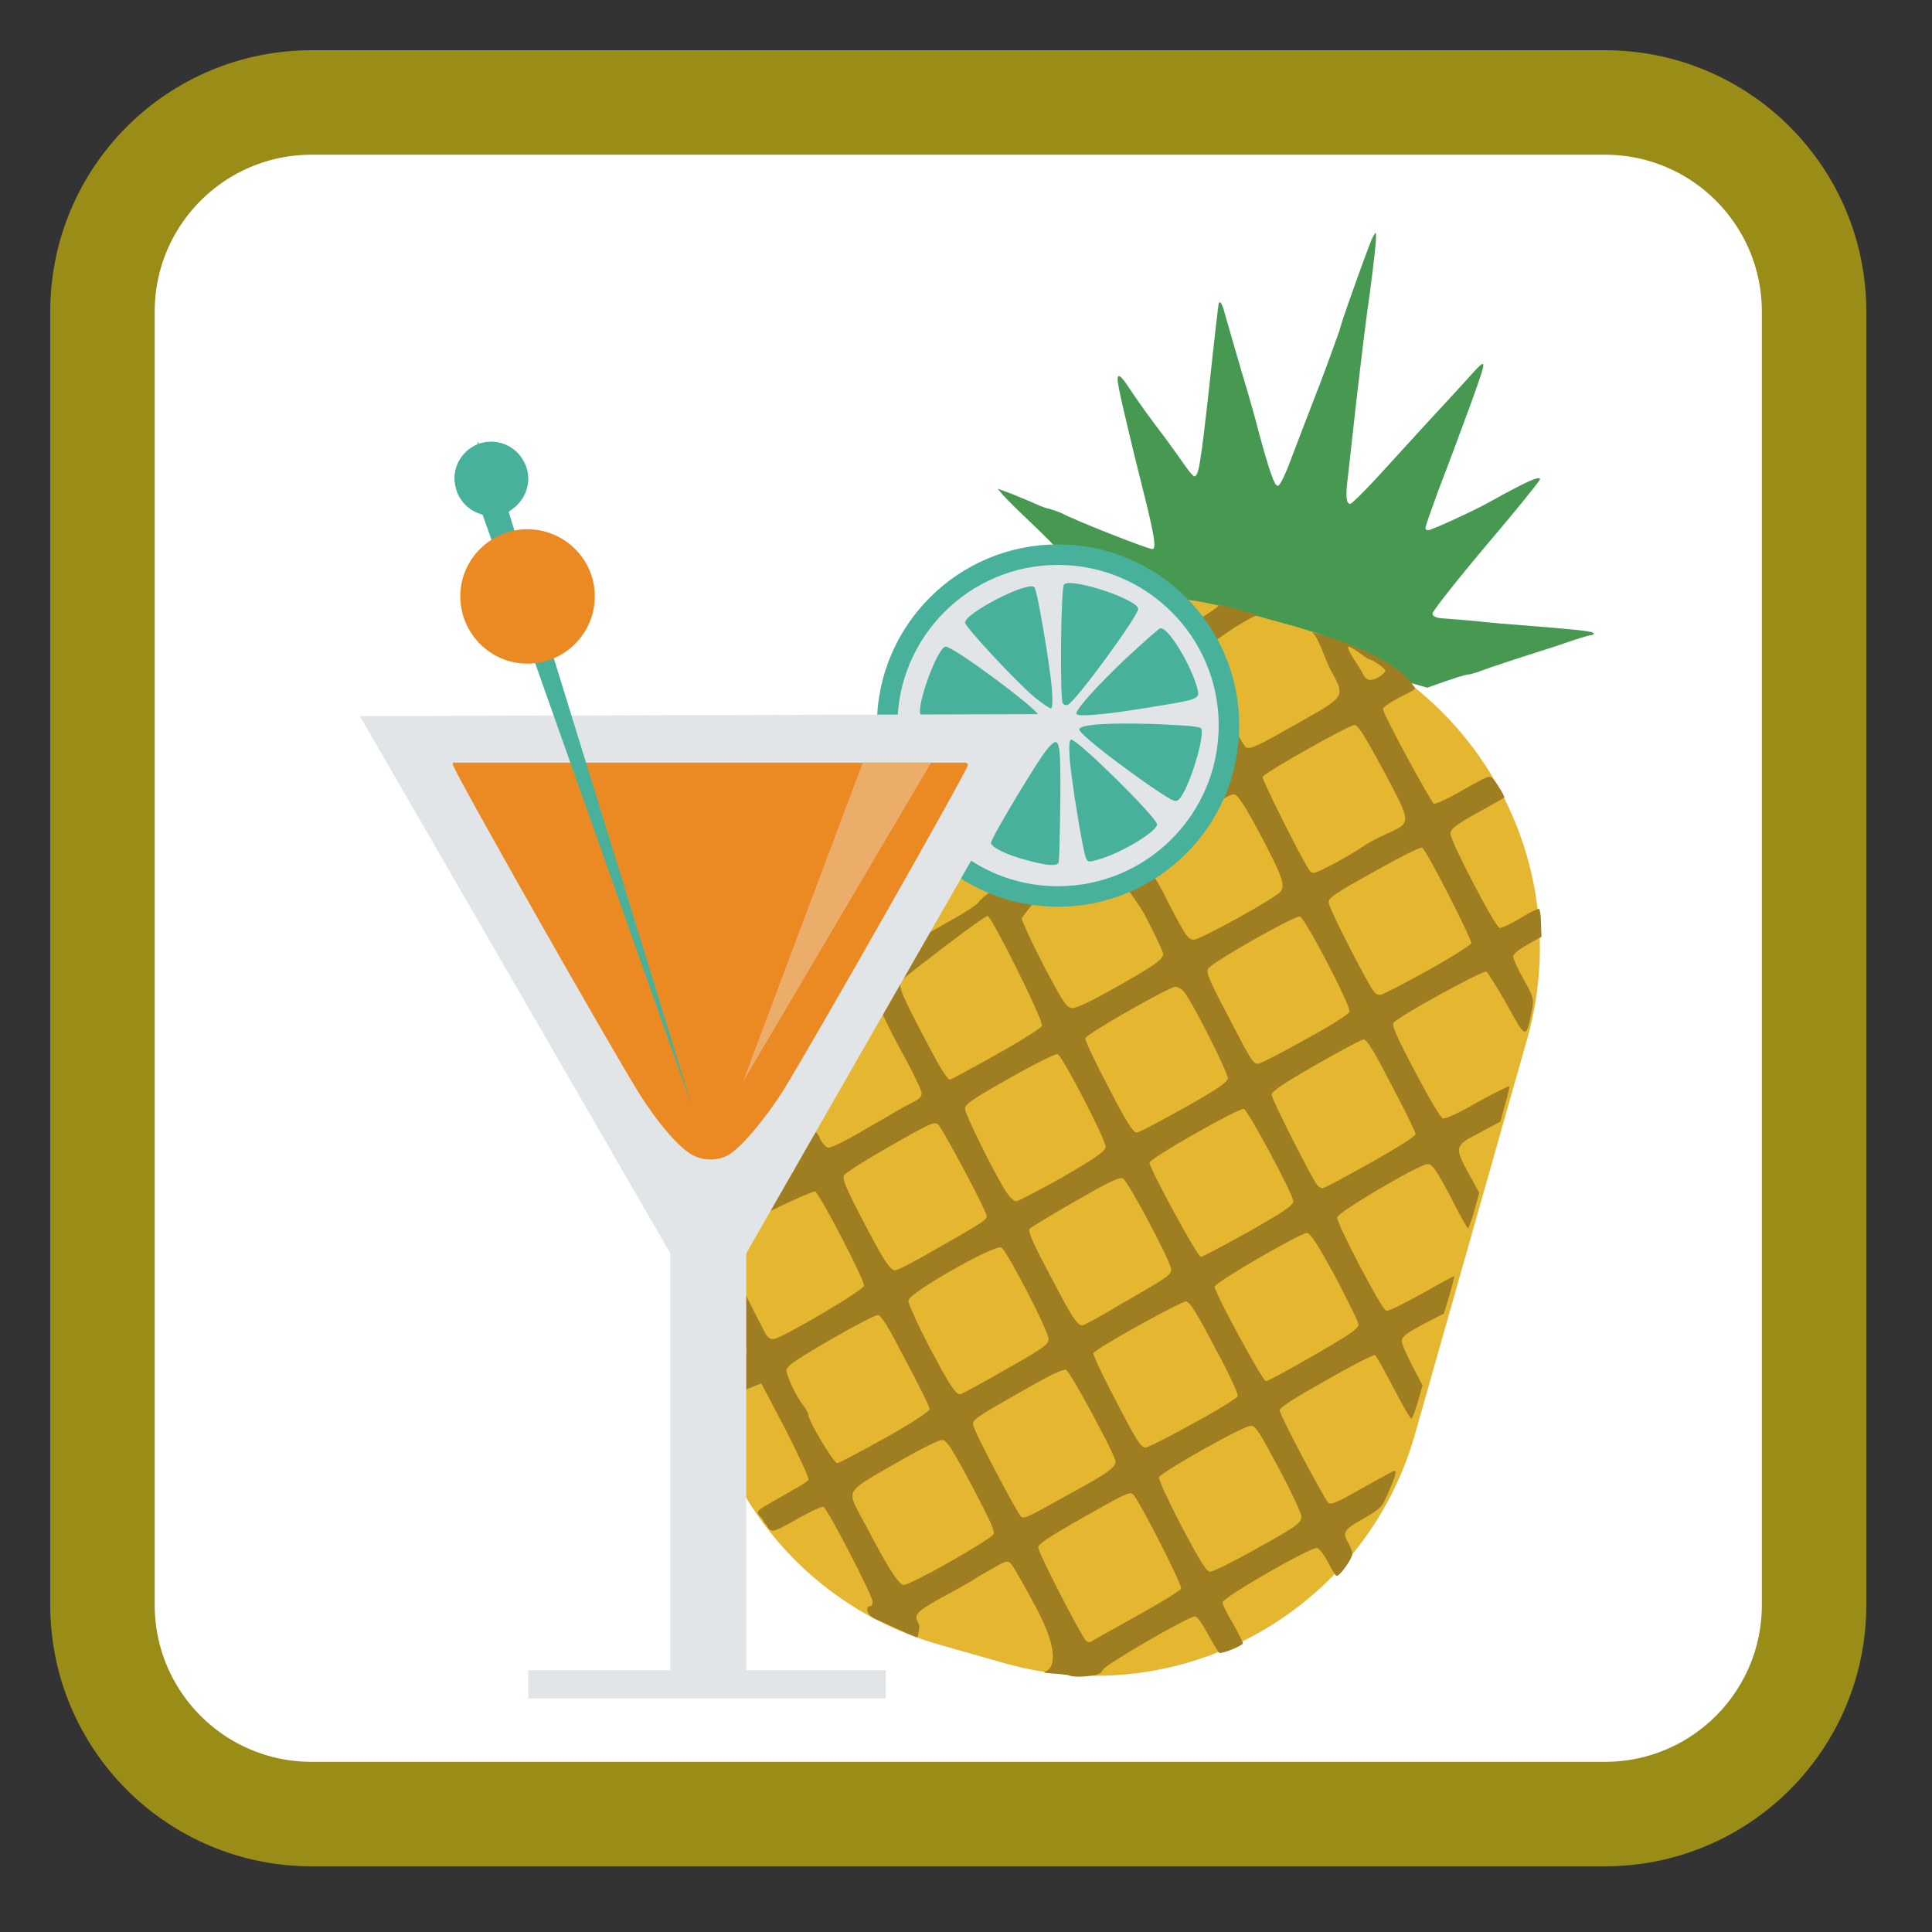 
<svg xmlns="http://www.w3.org/2000/svg" xmlns:xlink="http://www.w3.org/1999/xlink" width="16px" height="16px" viewBox="0 0 16 16" version="1.1">
<rect x="0" y="0" width="16" height="16" fill="#333333" stroke="none"/>
<g id="surface1">
<path style="fill-rule:nonzero;fill:rgb(100%,100%,100%);fill-opacity:1;stroke-width:27.911;stroke-linecap:butt;stroke-linejoin:miter;stroke:rgb(60%,54.902%,9.02%);stroke-opacity:1;stroke-miterlimit:4;" d="M 83.25 27.375 L 428.75 27.375 C 459.625 27.375 484.625 52.375 484.625 83.25 L 484.625 428.75 C 484.625 459.625 459.625 484.625 428.75 484.625 L 83.25 484.625 C 52.375 484.625 27.375 459.625 27.375 428.75 L 27.375 83.25 C 27.375 52.375 52.375 27.375 83.25 27.375 Z M 83.25 27.375 " transform="matrix(0.031,0,0,0.031,0,0)"/>
<path style=" stroke:none;fill-rule:nonzero;fill:rgb(27.843%,60%,31.765%);fill-opacity:1;" d="M 11.391 1.93 C 11.387 1.93 11.383 1.941 11.375 1.953 C 11.359 1.977 11.324 2.074 11.289 2.168 C 11.254 2.266 11.203 2.406 11.176 2.484 C 11.148 2.562 11.109 2.676 11.094 2.734 C 11.074 2.789 11.004 2.988 10.934 3.172 C 10.863 3.352 10.762 3.621 10.707 3.762 C 10.652 3.914 10.602 4.023 10.582 4.023 C 10.555 4.027 10.512 3.902 10.418 3.555 C 10.395 3.461 10.355 3.324 10.336 3.258 C 10.27 3.039 10.176 2.711 10.148 2.613 C 10.125 2.523 10.109 2.492 10.094 2.508 C 10.09 2.516 10.055 2.82 10.016 3.188 C 9.941 3.863 9.926 3.941 9.891 3.945 C 9.883 3.945 9.848 3.906 9.816 3.859 C 9.781 3.809 9.711 3.711 9.66 3.641 C 9.523 3.461 9.438 3.344 9.355 3.219 C 9.266 3.082 9.238 3.078 9.266 3.215 C 9.289 3.336 9.387 3.746 9.469 4.07 C 9.562 4.441 9.578 4.547 9.543 4.547 C 9.516 4.551 8.898 4.309 8.793 4.25 C 8.766 4.238 8.719 4.223 8.695 4.215 C 8.668 4.211 8.613 4.191 8.574 4.172 C 8.531 4.152 8.445 4.117 8.379 4.09 L 8.262 4.047 L 8.305 4.098 C 8.328 4.125 8.41 4.207 8.484 4.277 C 8.559 4.348 8.68 4.465 8.75 4.539 C 8.82 4.609 8.895 4.68 8.91 4.699 C 8.93 4.715 8.973 4.758 9.004 4.793 C 9.035 4.828 9.121 4.883 9.191 4.914 C 9.242 4.934 9.301 4.965 9.355 4.992 L 11.82 5.695 C 12.047 5.613 12.129 5.59 12.156 5.586 C 12.18 5.586 12.238 5.566 12.289 5.547 C 12.34 5.527 12.488 5.48 12.613 5.438 C 12.742 5.398 12.91 5.344 12.988 5.316 C 13.066 5.289 13.145 5.266 13.164 5.262 C 13.184 5.262 13.199 5.254 13.199 5.246 C 13.199 5.23 13.109 5.219 12.73 5.188 C 12.473 5.168 12.371 5.16 12.195 5.141 C 12.105 5.133 11.996 5.125 11.949 5.121 C 11.891 5.117 11.867 5.105 11.863 5.082 C 11.863 5.062 12.062 4.809 12.309 4.516 C 12.555 4.227 12.754 3.98 12.754 3.969 C 12.75 3.938 12.648 3.984 12.316 4.168 C 12.188 4.238 11.863 4.387 11.828 4.391 C 11.816 4.391 11.805 4.387 11.805 4.375 C 11.801 4.367 11.852 4.227 11.91 4.066 C 12.035 3.742 12.086 3.598 12.188 3.324 C 12.32 2.953 12.32 2.953 12.164 3.125 C 12.109 3.188 11.953 3.355 11.816 3.504 C 11.68 3.652 11.488 3.863 11.391 3.969 C 11.289 4.078 11.199 4.168 11.184 4.172 C 11.148 4.176 11.141 4.109 11.164 3.938 C 11.172 3.863 11.203 3.582 11.234 3.309 C 11.266 3.035 11.312 2.641 11.344 2.43 C 11.371 2.223 11.395 2.02 11.395 1.98 C 11.395 1.941 11.398 1.926 11.391 1.93 Z M 11.391 1.93 "/>
<path style=" stroke:none;fill-rule:nonzero;fill:rgb(89.804%,71.765%,19.216%);fill-opacity:1;" d="M 10.215 5.047 L 10.75 5.195 C 12.211 5.613 13.062 7.137 12.648 8.602 L 11.719 11.875 C 11.305 13.34 9.781 14.188 8.316 13.773 L 7.781 13.621 C 6.316 13.207 5.469 11.684 5.883 10.219 L 6.812 6.945 C 7.227 5.48 8.75 4.629 10.215 5.047 Z M 10.215 5.047 "/>
<path style=" stroke:none;fill-rule:nonzero;fill:rgb(62.353%,49.412%,12.941%);fill-opacity:1;" d="M 9.59 4.973 C 9.594 4.98 9.598 4.984 9.602 4.988 C 9.664 5.074 9.711 5.09 9.734 5.043 C 9.738 5.031 9.746 5.023 9.754 5.02 Z M 10.098 5.004 C 10.105 5.023 9.941 5.121 9.898 5.148 C 9.848 5.18 9.738 5.172 9.742 5.141 C 9.746 5.102 9.734 5.082 9.707 5.086 C 9.672 5.086 9.672 5.09 9.727 5.168 C 9.754 5.207 9.781 5.23 9.793 5.219 C 9.801 5.211 9.801 5.215 9.793 5.23 C 9.777 5.262 9.824 5.359 9.852 5.34 C 9.859 5.332 9.863 5.336 9.859 5.348 C 9.852 5.355 9.871 5.441 9.898 5.531 C 9.93 5.625 9.953 5.723 9.953 5.754 C 9.957 5.801 9.957 5.801 9.973 5.766 C 9.984 5.738 9.988 5.758 9.984 5.824 C 9.969 6.098 9.969 5.852 10.012 6.125 C 10.051 6.16 10.105 6.312 10.094 6.348 C 10.082 6.383 9.977 6.43 9.941 6.418 C 9.91 6.406 9.047 6.695 9.07 6.73 C 9.059 7.074 9.723 6.785 9.965 6.707 C 10.078 6.645 10.195 6.574 10.219 6.578 C 10.25 6.582 10.301 6.656 10.441 6.918 C 10.609 7.238 10.645 7.324 10.609 7.379 C 10.586 7.426 9.949 7.777 9.891 7.781 C 9.84 7.785 9.824 7.762 9.656 7.438 C 9.559 7.207 8.73 5.992 8.633 6.016 C 8.59 6.078 8.551 6.109 8.551 6.109 C 8.457 6.086 8.77 6.664 8.84 6.688 C 8.832 6.699 9.391 7.41 9.477 7.57 C 9.562 7.734 9.633 7.883 9.633 7.898 C 9.633 7.945 9.57 7.992 9.227 8.184 C 9.035 8.293 8.91 8.352 8.879 8.348 C 8.832 8.344 8.805 8.301 8.645 8 C 8.547 7.809 8.465 7.633 8.461 7.605 C 9.176 6.613 10.02 6.973 9.152 6.727 C 9.094 6.715 8.605 7.074 8.598 7.078 C 8.594 7.086 8.121 7.441 8.133 7.441 C 8.145 7.441 8.117 7.449 8.109 7.465 C 8.105 7.484 7.992 7.559 7.855 7.633 L 7.617 7.77 L 7.457 8.059 C 7.371 8.219 7.301 8.363 7.301 8.375 C 7.301 8.391 7.375 8.539 7.465 8.707 C 7.559 8.875 7.633 9.031 7.633 9.055 C 7.633 9.082 7.609 9.105 7.559 9.129 C 7.52 9.148 7.461 9.18 7.43 9.199 C 7.398 9.219 7.262 9.297 7.133 9.371 C 6.98 9.461 6.879 9.508 6.855 9.504 C 6.836 9.496 6.809 9.465 6.793 9.434 C 6.781 9.402 6.762 9.375 6.754 9.375 C 6.668 8.871 6.547 9.195 6.516 9.266 C 6.48 9.336 6.598 9.66 6.574 9.695 C 6.508 9.793 6.285 9.883 6.297 9.895 C 6.223 10.102 6.219 10.117 6.301 10.07 C 6.383 10.023 6.738 9.859 6.75 9.867 C 6.785 9.879 7.164 10.609 7.156 10.648 C 7.148 10.688 6.477 11.082 6.406 11.09 C 6.371 11.09 6.352 11.074 6.324 11.016 C 6.305 10.977 6.266 10.902 6.242 10.855 L 5.895 10.176 L 5.82 10.547 C 5.812 10.582 6.188 11.043 6.184 11.207 L 5.832 11.414 L 5.871 11.629 L 6.305 11.457 L 6.508 11.844 C 6.617 12.059 6.703 12.242 6.695 12.254 C 6.691 12.266 6.645 12.297 6.594 12.324 C 6.547 12.352 6.449 12.406 6.383 12.445 C 6.266 12.512 6.262 12.52 6.289 12.551 C 6.309 12.57 6.328 12.598 6.328 12.609 C 6.344 12.621 6.352 12.633 6.363 12.656 C 6.398 12.691 6.41 12.688 6.598 12.582 C 6.707 12.52 6.805 12.473 6.82 12.48 C 6.852 12.492 7.227 13.215 7.227 13.266 C 7.227 13.285 7.219 13.301 7.207 13.301 C 7.164 13.305 7.176 13.375 7.246 13.406 C 7.383 13.465 7.59 13.566 7.598 13.559 C 7.602 13.551 7.621 13.469 7.609 13.449 C 7.566 13.371 7.582 13.352 7.793 13.234 C 7.91 13.172 8.023 13.105 8.051 13.09 C 8.078 13.07 8.152 13.027 8.223 12.988 C 8.328 12.926 8.348 12.922 8.371 12.949 C 8.387 12.961 8.484 13.133 8.586 13.324 C 8.77 13.672 8.73 13.809 8.664 13.84 C 8.613 13.859 8.688 13.852 8.84 13.871 C 8.914 13.902 9.035 13.875 9.051 13.875 C 9.066 13.879 9.094 13.863 9.098 13.863 C 9.105 13.863 9.125 13.848 9.137 13.824 C 9.164 13.781 9.84 13.387 9.895 13.387 C 9.914 13.383 9.953 13.441 10.004 13.535 C 10.051 13.617 10.09 13.688 10.098 13.688 C 10.117 13.699 10.293 13.629 10.293 13.609 C 10.293 13.598 10.254 13.523 10.211 13.445 C 10.164 13.367 10.125 13.289 10.125 13.27 C 10.125 13.23 10.863 12.805 10.91 12.82 C 10.93 12.828 10.969 12.883 11 12.941 C 11.031 13.004 11.062 13.051 11.07 13.051 C 11.098 13.051 11.203 12.902 11.199 12.867 C 11.199 12.848 11.184 12.809 11.168 12.781 C 11.113 12.691 11.129 12.668 11.289 12.578 C 11.438 12.492 11.445 12.484 11.5 12.355 C 11.555 12.23 11.57 12.18 11.547 12.18 C 11.543 12.18 11.422 12.246 11.281 12.324 C 11.07 12.445 11.023 12.465 11 12.445 C 10.961 12.402 10.598 11.719 10.598 11.68 C 10.598 11.656 10.707 11.586 10.984 11.43 C 11.195 11.309 11.379 11.215 11.387 11.223 C 11.398 11.227 11.465 11.348 11.539 11.492 C 11.613 11.633 11.68 11.75 11.688 11.75 C 11.695 11.75 11.719 11.688 11.742 11.609 L 11.781 11.473 L 11.695 11.309 C 11.648 11.219 11.609 11.129 11.609 11.105 C 11.609 11.07 11.645 11.043 11.781 10.969 L 11.957 10.879 L 12.004 10.727 C 12.027 10.641 12.047 10.57 12.043 10.57 C 12.039 10.566 11.918 10.633 11.773 10.715 C 11.625 10.797 11.492 10.863 11.48 10.855 C 11.441 10.844 11.066 10.125 11.074 10.082 C 11.078 10.039 11.75 9.645 11.82 9.641 C 11.859 9.637 11.887 9.676 12.008 9.902 C 12.082 10.051 12.152 10.172 12.156 10.172 C 12.164 10.172 12.188 10.105 12.211 10.023 L 12.25 9.879 L 12.168 9.727 C 12.043 9.5 12.043 9.488 12.25 9.383 L 12.426 9.289 L 12.465 9.145 C 12.488 9.066 12.504 8.996 12.5 8.996 C 12.496 8.992 12.375 9.051 12.234 9.129 C 12.086 9.215 11.969 9.27 11.949 9.262 C 11.93 9.258 11.828 9.082 11.719 8.875 C 11.562 8.578 11.523 8.488 11.543 8.469 C 11.574 8.422 12.277 8.035 12.309 8.047 C 12.32 8.051 12.398 8.176 12.48 8.32 C 12.641 8.613 12.637 8.609 12.688 8.363 C 12.703 8.273 12.703 8.262 12.617 8.109 C 12.57 8.023 12.531 7.938 12.531 7.922 C 12.531 7.902 12.578 7.863 12.648 7.824 L 12.766 7.758 L 12.762 7.648 C 12.762 7.59 12.754 7.535 12.746 7.527 C 12.738 7.523 12.668 7.555 12.59 7.605 C 12.512 7.652 12.434 7.688 12.418 7.684 C 12.379 7.672 12.016 6.973 12.012 6.906 C 12.012 6.867 12.043 6.84 12.23 6.734 C 12.352 6.668 12.453 6.609 12.457 6.605 C 12.465 6.598 12.406 6.5 12.367 6.453 C 12.34 6.418 12.328 6.422 12.121 6.539 C 12.004 6.609 11.891 6.66 11.875 6.656 C 11.852 6.645 11.453 5.914 11.453 5.871 C 11.453 5.859 11.496 5.828 11.551 5.797 C 11.648 5.742 11.75 5.707 11.711 5.688 C 11.609 5.516 11.273 5.348 10.863 5.234 C 10.922 5.277 10.965 5.445 11.023 5.555 C 11.141 5.77 11.145 5.766 10.758 5.984 C 10.406 6.184 10.363 6.203 10.32 6.191 C 10.289 6.18 9.926 5.48 9.926 5.43 C 9.926 5.391 10.316 5.121 10.418 5.094 Z M 11.332 5.457 C 11.379 5.469 11.457 5.527 11.473 5.551 C 11.469 5.582 11.402 5.621 11.367 5.629 C 11.328 5.637 11.309 5.625 11.281 5.57 C 11.254 5.516 11.145 5.371 11.168 5.355 C 11.184 5.348 11.312 5.449 11.332 5.457 Z M 11.223 6.004 C 11.254 6.016 11.312 6.113 11.461 6.387 C 11.695 6.832 11.695 6.809 11.465 6.914 C 11.395 6.945 11.312 6.992 11.285 7.012 C 11.254 7.035 11.156 7.094 11.062 7.145 C 10.875 7.242 10.871 7.242 10.844 7.207 C 10.797 7.148 10.449 6.457 10.457 6.434 C 10.465 6.402 11.172 6.004 11.219 6.004 C 11.223 6.004 11.223 6.004 11.223 6.004 Z M 11.777 7.02 C 11.816 7.043 12.191 7.781 12.184 7.812 C 12.176 7.828 12.012 7.934 11.82 8.039 C 11.625 8.148 11.449 8.238 11.434 8.238 C 11.414 8.242 11.395 8.23 11.383 8.219 C 11.328 8.152 11.004 7.52 11.004 7.477 C 11 7.434 11.051 7.402 11.379 7.219 C 11.586 7.102 11.766 7.012 11.777 7.02 Z M 10.766 7.59 C 10.809 7.605 11.191 8.336 11.176 8.379 C 11.172 8.398 11.004 8.504 10.809 8.609 C 10.613 8.719 10.438 8.809 10.422 8.809 C 10.379 8.812 10.371 8.801 10.168 8.41 C 10.02 8.129 9.988 8.055 10.004 8.023 C 10.031 7.973 10.727 7.578 10.766 7.59 Z M 8.387 7.484 C 2.625 11.262 5.508 9.375 8.387 7.484 Z M 8.164 7.477 C 4.059 12.219 6.113 9.848 8.164 7.477 Z M 8.18 7.586 C 8.219 7.602 8.645 8.457 8.629 8.496 C 8.625 8.512 8.453 8.621 8.25 8.734 C 8.047 8.848 7.875 8.941 7.867 8.941 C 7.844 8.941 7.773 8.828 7.602 8.492 C 7.449 8.199 7.434 8.152 7.477 8.109 C 7.539 8.055 8.156 7.578 8.18 7.586 Z M 11.297 8.609 C 11.328 8.621 11.391 8.727 11.523 8.984 C 11.633 9.191 11.723 9.375 11.723 9.391 C 11.723 9.41 11.586 9.496 11.352 9.629 C 11.148 9.742 10.969 9.84 10.953 9.84 C 10.941 9.84 10.922 9.828 10.91 9.816 C 10.863 9.758 10.531 9.102 10.531 9.066 C 10.531 9.039 10.617 8.98 10.895 8.82 C 11.094 8.707 11.273 8.609 11.293 8.609 C 11.293 8.609 11.297 8.609 11.297 8.609 Z M 9.754 8.176 C 9.773 8.184 9.797 8.199 9.812 8.223 C 9.898 8.34 10.172 8.891 10.168 8.93 C 10.164 8.965 10.082 9.02 9.805 9.176 C 9.609 9.285 9.434 9.379 9.414 9.379 C 9.387 9.383 9.328 9.293 9.18 9.004 C 9.07 8.797 8.984 8.613 8.988 8.598 C 9 8.562 9.676 8.176 9.734 8.172 C 9.738 8.172 9.746 8.172 9.754 8.176 Z M 8.758 8.73 C 8.797 8.742 9.164 9.449 9.156 9.5 C 9.152 9.535 9.078 9.586 8.805 9.746 C 8.609 9.855 8.438 9.945 8.418 9.949 C 8.402 9.949 8.363 9.918 8.336 9.875 C 8.246 9.742 7.992 9.227 7.992 9.184 C 7.988 9.145 8.055 9.102 8.359 8.93 C 8.566 8.812 8.746 8.723 8.758 8.73 Z M 10.301 9.184 C 10.336 9.195 10.711 9.895 10.711 9.949 C 10.711 9.98 10.633 10.035 10.344 10.199 C 10.141 10.312 9.961 10.406 9.945 10.41 C 9.918 10.41 9.523 9.684 9.52 9.629 C 9.52 9.594 10.262 9.172 10.301 9.184 Z M 7.754 9.305 C 7.758 9.305 7.762 9.309 7.766 9.309 C 7.805 9.34 8.168 10.027 8.172 10.07 C 8.172 10.102 8.145 10.121 7.719 10.363 C 7.57 10.449 7.434 10.52 7.414 10.52 C 7.371 10.523 7.312 10.43 7.102 10.023 C 7 9.824 6.977 9.762 6.988 9.734 C 7 9.715 7.172 9.605 7.371 9.492 C 7.652 9.332 7.723 9.293 7.754 9.305 Z M 9.293 9.758 C 9.297 9.758 9.297 9.758 9.301 9.762 C 9.344 9.785 9.699 10.453 9.699 10.512 C 9.703 10.551 9.664 10.578 9.484 10.684 C 9.363 10.754 9.199 10.848 9.121 10.895 C 9.039 10.941 8.969 10.977 8.965 10.977 C 8.918 10.973 8.879 10.91 8.707 10.582 C 8.555 10.297 8.512 10.199 8.527 10.176 C 8.539 10.164 8.711 10.059 8.91 9.945 C 9.168 9.797 9.262 9.75 9.293 9.758 Z M 10.824 10.211 C 10.855 10.215 10.914 10.309 11.059 10.574 C 11.16 10.77 11.25 10.945 11.25 10.969 C 11.25 11.004 11.18 11.051 10.883 11.223 C 10.68 11.34 10.5 11.438 10.484 11.438 C 10.457 11.438 10.062 10.711 10.059 10.656 C 10.059 10.621 10.777 10.207 10.824 10.211 Z M 8.293 10.332 C 8.34 10.359 8.688 11.031 8.684 11.09 C 8.68 11.137 8.637 11.168 8.324 11.344 C 8.129 11.457 7.961 11.547 7.953 11.547 C 7.914 11.551 7.863 11.469 7.695 11.152 C 7.598 10.965 7.52 10.793 7.523 10.77 C 7.527 10.707 8.242 10.301 8.293 10.332 Z M 9.828 10.781 C 9.859 10.789 9.918 10.887 10.059 11.156 C 10.172 11.363 10.258 11.547 10.25 11.562 C 10.246 11.578 10.082 11.68 9.887 11.785 C 9.691 11.895 9.512 11.984 9.488 11.988 C 9.449 11.988 9.414 11.934 9.246 11.609 C 9.137 11.402 9.051 11.223 9.055 11.207 C 9.066 11.172 9.773 10.781 9.824 10.777 C 9.824 10.777 9.828 10.777 9.828 10.781 Z M 7.273 10.891 C 7.305 10.902 7.363 11 7.5 11.266 C 7.609 11.469 7.699 11.652 7.699 11.668 C 7.699 11.688 7.559 11.781 7.328 11.91 C 7.125 12.023 6.949 12.117 6.934 12.117 C 6.906 12.121 6.695 11.766 6.695 11.719 C 6.695 11.703 6.672 11.664 6.645 11.629 C 6.617 11.594 6.574 11.516 6.547 11.453 C 6.504 11.348 6.504 11.344 6.539 11.309 C 6.586 11.254 7.223 10.891 7.27 10.891 C 7.27 10.891 7.273 10.891 7.273 10.891 Z M 8.828 11.344 C 8.828 11.344 8.832 11.348 8.832 11.348 C 8.863 11.363 9.195 11.973 9.234 12.086 C 9.258 12.141 9.195 12.188 8.867 12.367 C 8.504 12.57 8.484 12.578 8.457 12.562 C 8.43 12.543 8.059 11.84 8.059 11.801 C 8.055 11.758 8.074 11.742 8.453 11.527 C 8.699 11.387 8.793 11.34 8.828 11.344 Z M 10.371 11.809 C 10.406 11.82 10.445 11.887 10.59 12.16 C 10.695 12.355 10.777 12.535 10.777 12.555 C 10.781 12.613 10.738 12.641 10.387 12.836 C 10.211 12.934 10.047 13.016 10.023 13.016 C 9.992 13.016 9.945 12.941 9.785 12.641 C 9.676 12.43 9.594 12.254 9.598 12.234 C 9.613 12.195 10.293 11.809 10.355 11.809 C 10.359 11.809 10.367 11.809 10.371 11.809 Z M 7.809 11.926 C 7.844 11.934 7.891 12.008 8.047 12.301 C 8.199 12.59 8.242 12.68 8.227 12.707 C 8.215 12.727 8.055 12.828 7.867 12.934 C 7.684 13.039 7.512 13.125 7.488 13.125 C 7.449 13.129 7.379 13.023 7.234 12.754 C 7.207 12.703 7.16 12.613 7.125 12.551 C 7.016 12.34 7.004 12.355 7.406 12.125 C 7.602 12.012 7.777 11.922 7.801 11.926 C 7.805 11.926 7.805 11.926 7.809 11.926 Z M 9.367 12.367 C 9.375 12.371 9.379 12.371 9.383 12.375 C 9.426 12.41 9.793 13.125 9.781 13.156 C 9.777 13.172 9.605 13.277 9.406 13.387 C 9.203 13.5 9.035 13.594 9.031 13.598 C 9.023 13.602 9.008 13.598 8.996 13.59 C 8.965 13.57 8.598 12.859 8.598 12.816 C 8.594 12.789 8.695 12.723 8.973 12.566 C 9.254 12.406 9.336 12.363 9.367 12.367 Z M 9.367 12.367 "/>
<path style="fill-rule:nonzero;fill:rgb(88.627%,89.804%,90.588%);fill-opacity:1;stroke-width:6.8;stroke-linecap:butt;stroke-linejoin:miter;stroke:rgb(28.235%,69.412%,60.784%);stroke-opacity:1;stroke-miterlimit:4;" d="M -230.69 372.479 C -230.69 403.804 -256.063 429.177 -287.388 429.177 C -318.556 429.177 -343.929 403.804 -343.929 372.479 C -343.929 341.311 -318.556 315.938 -287.388 315.938 C -256.063 315.938 -230.69 341.311 -230.69 372.479 Z M -230.69 372.479 " transform="matrix(0.025,0,0,0.025,15.945,-3.305)"/>
<path style=" stroke:none;fill-rule:nonzero;fill:rgb(28.235%,69.412%,60.784%);fill-opacity:1;" d="M 8.508 7.125 C 8.34 7.082 8.207 7.016 8.207 6.98 C 8.207 6.941 8.609 6.27 8.68 6.195 C 8.777 6.086 8.785 6.125 8.781 6.652 C 8.777 6.914 8.773 7.137 8.766 7.145 C 8.75 7.176 8.668 7.168 8.508 7.125 Z M 8.508 7.125 "/>
<path style=" stroke:none;fill-rule:nonzero;fill:rgb(28.235%,69.412%,60.784%);fill-opacity:1;" d="M 8.992 7.102 C 8.965 7.035 8.875 6.473 8.859 6.289 C 8.852 6.18 8.855 6.125 8.871 6.125 C 8.926 6.125 9.582 6.77 9.582 6.828 C 9.582 6.887 9.27 7.074 9.086 7.121 C 9.016 7.141 9.008 7.141 8.992 7.102 Z M 8.992 7.102 "/>
<path style=" stroke:none;fill-rule:nonzero;fill:rgb(28.235%,69.412%,60.784%);fill-opacity:1;" d="M 9.5 6.492 C 9.168 6.258 8.93 6.066 8.938 6.039 C 8.953 6 9.16 5.984 9.559 5.996 C 9.84 6.008 9.941 6.016 9.949 6.035 C 9.977 6.113 9.84 6.551 9.762 6.621 C 9.734 6.648 9.711 6.637 9.5 6.492 Z M 9.5 6.492 "/>
<path style=" stroke:none;fill-rule:nonzero;fill:rgb(28.235%,69.412%,60.784%);fill-opacity:1;" d="M 7.625 5.922 C 7.582 5.855 7.766 5.355 7.832 5.355 C 7.898 5.355 8.598 5.875 8.598 5.922 C 8.598 5.941 8.492 5.945 8.117 5.941 C 7.852 5.938 7.629 5.93 7.625 5.922 Z M 7.625 5.922 "/>
<path style=" stroke:none;fill-rule:nonzero;fill:rgb(28.235%,69.412%,60.784%);fill-opacity:1;" d="M 8.914 5.91 C 8.914 5.871 9.074 5.691 9.324 5.453 C 9.469 5.32 9.594 5.207 9.609 5.203 C 9.672 5.191 9.859 5.496 9.914 5.695 C 9.938 5.789 9.945 5.789 9.539 5.855 C 9.164 5.918 8.914 5.941 8.914 5.91 Z M 8.914 5.91 "/>
<path style=" stroke:none;fill-rule:nonzero;fill:rgb(28.235%,69.412%,60.784%);fill-opacity:1;" d="M 8.566 5.773 C 8.414 5.645 7.992 5.191 7.992 5.156 C 7.992 5.078 8.512 4.809 8.566 4.863 C 8.59 4.887 8.691 5.484 8.711 5.699 C 8.719 5.816 8.715 5.867 8.703 5.867 C 8.691 5.867 8.629 5.824 8.566 5.773 Z M 8.566 5.773 "/>
<path style=" stroke:none;fill-rule:nonzero;fill:rgb(28.235%,69.412%,60.784%);fill-opacity:1;" d="M 8.801 5.824 C 8.777 5.781 8.785 4.867 8.812 4.84 C 8.871 4.781 9.426 4.965 9.426 5.043 C 9.426 5.102 8.906 5.812 8.844 5.836 C 8.828 5.844 8.809 5.836 8.801 5.824 Z M 8.801 5.824 "/>
<path style=" stroke:none;fill-rule:nonzero;fill:rgb(88.627%,89.804%,90.588%);fill-opacity:1;" d="M 2.98 5.93 L 5.867 10.926 L 8.738 5.914 Z M 2.98 5.93 "/>
<path style=" stroke:none;fill-rule:nonzero;fill:rgb(88.627%,89.804%,90.588%);fill-opacity:1;" d="M 5.551 8.852 L 6.18 8.852 L 6.18 13.844 L 5.551 13.844 Z M 5.551 8.852 "/>
<path style=" stroke:none;fill-rule:nonzero;fill:rgb(88.627%,89.804%,90.588%);fill-opacity:1;" d="M 7.336 13.832 L 7.336 14.066 L 4.375 14.066 L 4.375 13.832 Z M 7.336 13.832 "/>
<path style=" stroke:none;fill-rule:nonzero;fill:rgb(92.157%,53.725%,13.725%);fill-opacity:1;" d="M 3.75 6.316 C 3.75 6.32 3.75 6.328 3.75 6.332 C 3.77 6.41 5.02 8.613 5.293 9.055 C 5.445 9.297 5.613 9.492 5.723 9.559 C 5.816 9.613 5.93 9.617 6.023 9.57 C 6.129 9.516 6.332 9.273 6.484 9.035 C 6.742 8.617 8.004 6.395 8.016 6.336 C 8.016 6.328 8.012 6.32 7.996 6.316 Z M 3.75 6.316 "/>
<path style=" stroke:none;fill-rule:nonzero;fill:rgb(28.235%,69.412%,60.784%);fill-opacity:1;" d="M 3.977 4.207 L 5.73 9.16 L 4.199 4.195 Z M 3.977 4.207 "/>
<path style="fill-rule:nonzero;fill:rgb(28.235%,69.412%,60.784%);fill-opacity:1;stroke-width:5.427;stroke-linecap:butt;stroke-linejoin:miter;stroke:rgb(28.235%,69.412%,60.784%);stroke-opacity:1;stroke-miterlimit:4;" d="M 146.359 -117.779 C 146.427 -114.259 143.776 -111.229 140.224 -110.788 C 136.661 -110.223 133.35 -112.521 132.388 -115.868 C 131.438 -119.339 133.261 -122.944 136.516 -124.289 C 139.782 -125.759 143.554 -124.424 145.42 -121.374 L 139.207 -117.779 Z M 146.359 -117.779 " transform="matrix(0.003,0.031,-0.031,0.003,0,0)"/>
<path style=" stroke:none;fill-rule:nonzero;fill:rgb(92.157%,53.725%,13.725%);fill-opacity:1;" d="M 4.926 4.938 C 4.926 5.246 4.676 5.496 4.367 5.496 C 4.062 5.496 3.812 5.246 3.812 4.938 C 3.812 4.633 4.062 4.383 4.367 4.383 C 4.676 4.383 4.926 4.633 4.926 4.938 Z M 4.926 4.938 "/>
<path style=" stroke:none;fill-rule:nonzero;fill:rgb(92.549%,67.843%,41.961%);fill-opacity:1;" d="M 7.145 6.316 L 6.152 8.961 L 7.711 6.316 Z M 7.145 6.316 "/>
</g>
</svg>
